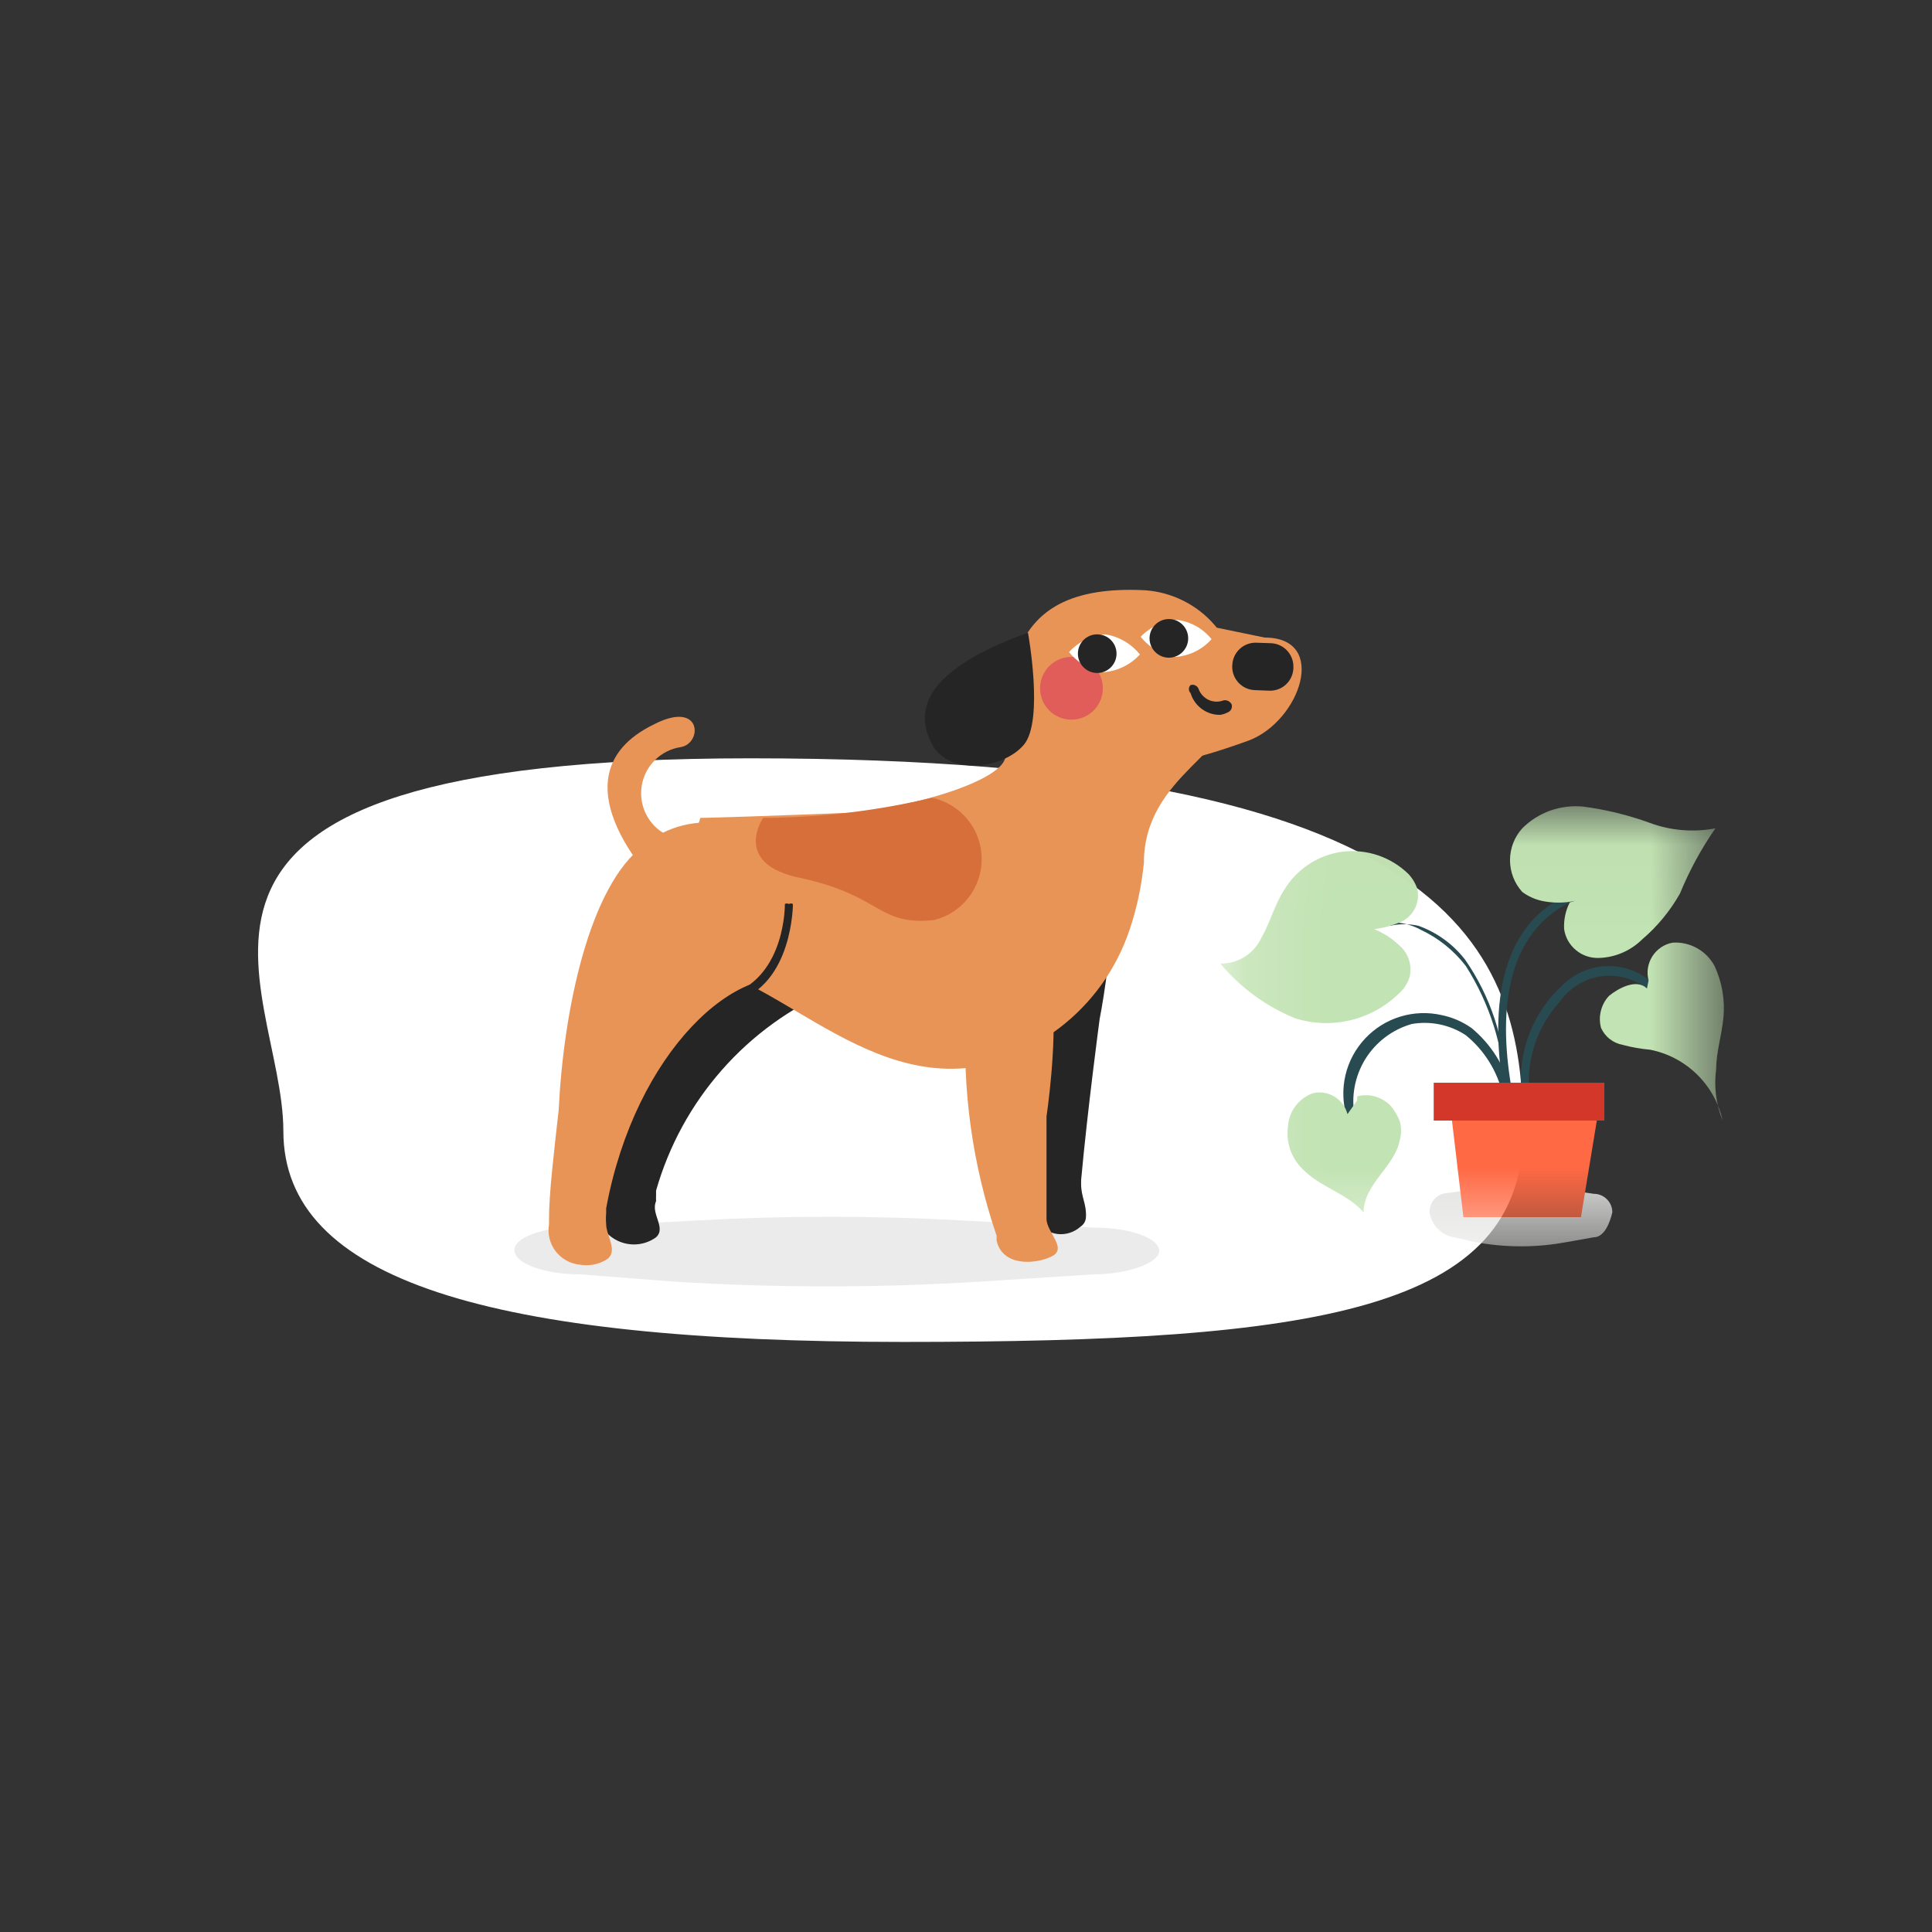 <svg xmlns="http://www.w3.org/2000/svg" width="24" height="24" viewBox="0 0 24 24" fill="none">
<rect x="0" y="0" width="24" height="24" fill="#333333" stroke="none"/>
<path d="M3.52 14.05C3.52 15.9 6.07 16.67 11.22 16.67C16.37 16.67 18.92 16.28 18.92 14.05C18.92 11.82 18.11 9.42 9.32 9.42C1.17 9.42 3.52 12.21 3.52 14.05Z" fill="white"/>
<mask id="mask0_5628_52981" style="mask-type:luminance" maskUnits="userSpaceOnUse" x="15" y="10" width="7" height="6">
<path d="M21.4 10.02H15.14V15.51H21.4V10.02Z" fill="white"/>
</mask>
<g mask="url(#mask0_5628_52981)">
<path d="M19.799 15.37L19.459 15.43C19.086 15.5 18.702 15.5 18.329 15.43L18.059 15.37C17.983 15.356 17.913 15.319 17.859 15.263C17.805 15.208 17.77 15.137 17.759 15.06C17.758 15.029 17.763 14.998 17.774 14.969C17.785 14.94 17.801 14.913 17.823 14.891C17.844 14.869 17.87 14.851 17.899 14.839C17.927 14.826 17.958 14.82 17.989 14.82L18.409 14.76C18.714 14.71 19.024 14.71 19.329 14.76L19.799 14.83C19.86 14.83 19.919 14.854 19.962 14.898C20.005 14.941 20.029 14.999 20.029 15.06C19.999 15.19 19.929 15.37 19.799 15.37Z" fill="#E2E2E1"/>
<path d="M19.639 15.12H18.179L17.999 13.6H19.889L19.639 15.12Z" fill="#FF6944"/>
<path d="M18.999 13.6C18.977 13.391 18.999 13.179 19.064 12.979C19.13 12.779 19.237 12.595 19.379 12.44C19.439 12.355 19.517 12.283 19.606 12.229C19.695 12.175 19.795 12.14 19.898 12.127C20.002 12.114 20.107 12.123 20.207 12.152C20.307 12.182 20.4 12.232 20.479 12.3C20.479 12.3 20.589 12.3 20.549 12.23C20.398 12.083 20.195 12.001 19.984 12.001C19.773 12.001 19.571 12.083 19.419 12.23C19.233 12.397 19.09 12.605 18.999 12.838C18.909 13.071 18.875 13.322 18.899 13.57C18.899 13.64 18.999 13.64 18.999 13.57V13.6Z" fill="#274B51"/>
<path d="M20.459 12.28C20.329 12.15 20.099 12.28 19.989 12.37C19.939 12.422 19.904 12.487 19.887 12.557C19.869 12.627 19.87 12.7 19.889 12.77C19.914 12.824 19.951 12.872 19.998 12.908C20.045 12.945 20.1 12.969 20.159 12.98C20.27 13.01 20.384 13.03 20.499 13.04C20.718 13.083 20.92 13.19 21.08 13.346C21.24 13.502 21.351 13.702 21.399 13.92C21.317 13.717 21.29 13.497 21.319 13.28C21.319 13.07 21.389 12.86 21.409 12.64C21.43 12.421 21.392 12.2 21.299 12C21.249 11.907 21.174 11.83 21.082 11.779C20.989 11.727 20.884 11.703 20.779 11.71C20.727 11.719 20.678 11.739 20.635 11.768C20.591 11.798 20.555 11.835 20.526 11.88C20.498 11.924 20.48 11.973 20.471 12.025C20.463 12.077 20.466 12.129 20.479 12.18" fill="#C2E3B3"/>
<path d="M18.799 13.64C18.63 12.78 18.61 11.64 19.52 11.2C19.57 11.2 19.52 11.09 19.47 11.12C18.52 11.55 18.529 12.77 18.7 13.66C18.702 13.673 18.71 13.685 18.721 13.692C18.733 13.7 18.746 13.703 18.759 13.7C18.773 13.697 18.785 13.69 18.792 13.678C18.799 13.667 18.802 13.653 18.799 13.64Z" fill="#274B51"/>
<path d="M19.57 11.19C19.431 11.22 19.288 11.22 19.149 11.19C19.063 11.17 18.981 11.133 18.91 11.08C18.812 10.972 18.758 10.831 18.758 10.685C18.758 10.539 18.812 10.398 18.91 10.29C19.008 10.191 19.128 10.116 19.259 10.069C19.391 10.023 19.531 10.006 19.669 10.02C19.949 10.057 20.224 10.124 20.489 10.22C20.751 10.318 21.035 10.342 21.309 10.29C21.134 10.543 20.986 10.815 20.869 11.1C20.747 11.316 20.588 11.509 20.399 11.67C20.255 11.812 20.062 11.895 19.86 11.9C19.756 11.903 19.655 11.869 19.576 11.802C19.496 11.736 19.444 11.643 19.43 11.54C19.424 11.426 19.448 11.312 19.5 11.21" fill="#C2E3B3"/>
<path d="M18.769 13.55C18.694 13.244 18.522 12.97 18.279 12.77C18.168 12.692 18.042 12.637 17.909 12.61C17.739 12.571 17.561 12.578 17.394 12.629C17.227 12.68 17.077 12.774 16.958 12.901C16.838 13.029 16.754 13.185 16.714 13.355C16.674 13.525 16.679 13.703 16.729 13.87C16.729 13.883 16.734 13.896 16.744 13.905C16.753 13.915 16.766 13.92 16.779 13.92C16.792 13.92 16.805 13.915 16.814 13.905C16.824 13.896 16.829 13.883 16.829 13.87C16.782 13.624 16.829 13.37 16.96 13.157C17.092 12.944 17.298 12.788 17.539 12.72C17.772 12.68 18.012 12.73 18.209 12.86C18.44 13.048 18.602 13.309 18.669 13.6C18.669 13.66 18.789 13.6 18.769 13.6V13.55Z" fill="#274B51"/>
<path d="M16.739 13.84C16.715 13.749 16.657 13.671 16.577 13.623C16.497 13.574 16.401 13.559 16.309 13.58C16.222 13.612 16.146 13.668 16.09 13.743C16.035 13.818 16.003 13.907 15.999 14C15.987 14.095 15.997 14.191 16.028 14.281C16.059 14.371 16.111 14.453 16.179 14.52C16.399 14.75 16.729 14.82 16.939 15.06C16.939 14.71 17.329 14.49 17.389 14.16C17.41 14.085 17.41 14.005 17.389 13.93C17.361 13.857 17.32 13.789 17.269 13.73C17.216 13.678 17.151 13.641 17.079 13.62C17.007 13.6 16.931 13.6 16.859 13.62C16.859 13.62 16.859 13.84 16.859 13.67" fill="#C2E3B3"/>
<path d="M18.699 13.56C18.676 13.006 18.507 12.468 18.209 12C18.061 11.808 17.869 11.653 17.649 11.55C17.556 11.499 17.454 11.469 17.349 11.46C17.296 11.45 17.242 11.45 17.189 11.46C17.189 11.46 17.039 11.46 16.999 11.46V11.52C16.999 11.52 17.109 11.52 17.069 11.44V11.5C17.129 11.5 17.199 11.5 17.269 11.5C17.384 11.475 17.504 11.475 17.619 11.5C17.848 11.582 18.05 11.728 18.199 11.92C18.514 12.373 18.691 12.908 18.709 13.46C18.709 13.52 18.819 13.53 18.809 13.46L18.699 13.56Z" fill="#274B51"/>
<path d="M16.999 11.55C17.148 11.539 17.294 11.502 17.429 11.44C17.496 11.402 17.549 11.344 17.582 11.274C17.614 11.204 17.623 11.126 17.609 11.05C17.587 10.979 17.549 10.915 17.499 10.86C17.392 10.755 17.263 10.675 17.121 10.626C16.979 10.578 16.828 10.562 16.679 10.58C16.529 10.599 16.385 10.653 16.259 10.736C16.133 10.819 16.027 10.93 15.949 11.06C15.829 11.25 15.779 11.46 15.669 11.65C15.624 11.747 15.552 11.829 15.462 11.886C15.371 11.943 15.266 11.972 15.159 11.97C15.409 12.269 15.728 12.502 16.089 12.65C16.312 12.72 16.55 12.728 16.777 12.673C17.004 12.619 17.212 12.504 17.379 12.34C17.44 12.286 17.485 12.217 17.509 12.14C17.527 12.07 17.525 11.997 17.504 11.928C17.483 11.859 17.443 11.797 17.389 11.75C17.289 11.653 17.17 11.578 17.039 11.53" fill="#C2E3B3"/>
<path d="M19.93 13.45H17.81V13.92H19.93V13.45Z" fill="#D33729"/>
</g>
<g opacity="0.08">
<path d="M13.59 15.83L12.19 15.92C10.914 16 9.635 16 8.36 15.92L7.2 15.83C6.75 15.83 6.39 15.69 6.39 15.53C6.39 15.37 6.75 15.24 7.2 15.24L8.67 15.16C9.759 15.1 10.851 15.1 11.94 15.16L13.59 15.25C14.04 15.25 14.4 15.38 14.4 15.54C14.4 15.69 14 15.83 13.59 15.83Z" fill="black"/>
</g>
<path d="M10.35 12.29C9.821 12.517 9.348 12.859 8.968 13.291C8.587 13.724 8.308 14.236 8.15 14.79V14.85C8.149 14.873 8.149 14.897 8.15 14.92C8.08 15.08 8.28 15.25 8.15 15.37C8.07 15.428 7.974 15.459 7.875 15.459C7.777 15.459 7.68 15.428 7.6 15.37C7.52 15.31 7.42 15.21 7.43 15.1V15C7.55 14.11 7.71 11.91 8.73 11.22C9.94 10.39 11.67 11.52 10.35 12.29Z" fill="#252525"/>
<path d="M13.66 12.66C13.66 12.66 13.51 13.78 13.43 14.66V14.71C13.43 14.87 13.5 14.96 13.49 15.12C13.489 15.144 13.482 15.168 13.47 15.189C13.457 15.21 13.44 15.227 13.42 15.24C13.381 15.274 13.336 15.3 13.287 15.315C13.237 15.331 13.185 15.335 13.134 15.329C13.083 15.322 13.033 15.304 12.99 15.277C12.946 15.25 12.908 15.213 12.88 15.17V15.1C12.88 15.1 12.88 15.1 12.88 15.02C12.7 13.8 12.7 12.56 12.88 11.34C14.3 9.42 13.66 12.66 13.66 12.66Z" fill="#252525"/>
<path d="M10.66 11.68C10.66 12.56 11.08 13.26 12.02 13.26C12.53 13.178 13.003 12.942 13.376 12.585C13.749 12.228 14.005 11.766 14.11 11.26C14.54 8.49 13.11 9.51 12.44 10C11.77 10.49 10.66 10.79 10.66 11.68Z" fill="#E99457"/>
<path d="M12.14 13.25C10.55 13.51 9.39 11.78 8.14 11.95L8.7 10.16C8.7 10.16 9.09 10.16 12.17 10.03" fill="#E99457"/>
<path d="M13 13.87C13 13.87 13 14.53 13 15.08V15.14C13 15.31 13.27 15.51 13.06 15.61C12.85 15.71 12.45 15.73 12.38 15.41V15.35C12.079 14.466 11.95 13.533 12 12.6C13.53 10.35 13 13.87 13 13.87Z" fill="#E99457"/>
<path d="M10 12.2C9.18 11.88 7.89 13.06 7.53 15.01V15.07C7.526 15.116 7.526 15.163 7.53 15.21C7.53 15.35 7.69 15.55 7.53 15.65C7.43 15.709 7.313 15.73 7.2 15.71C7.141 15.704 7.084 15.686 7.033 15.657C6.982 15.628 6.937 15.589 6.901 15.542C6.865 15.495 6.84 15.442 6.826 15.384C6.812 15.327 6.81 15.268 6.82 15.21V15.15C6.82 14.82 6.88 14.33 6.94 13.79C7 12.55 7.32 11 8 10.5C9.19 9.5 11.37 11.4 10 12.2Z" fill="#E99457"/>
<path d="M15.39 8.62C15.39 9.33 14.21 9.62 14.21 10.72C13.82 14.36 10.04 11.46 10.21 10.13C11.3 10.07 12.49 9.69 12.49 9.39C12.49 8.27 12.57 7.27 14.17 7.33C14.335 7.334 14.497 7.371 14.648 7.438C14.799 7.505 14.935 7.601 15.049 7.721C15.162 7.841 15.251 7.982 15.309 8.136C15.368 8.291 15.395 8.455 15.39 8.62Z" fill="#E99457"/>
<path d="M15.51 9.2C16.15 8.96 16.51 7.92 15.71 7.92L14.4 7.65C13.91 7.65 13.12 8.87 13.71 9.32C13.88 9.45 14.05 9.73 15.51 9.2Z" fill="#E99457"/>
<path d="M8.23 11.07C8.23 11.07 6.77 9.66 8.12 9C8.72 8.69 8.73 9.23 8.46 9.28C8.338 9.298 8.225 9.354 8.138 9.44C8.05 9.527 7.992 9.638 7.972 9.76C7.952 9.881 7.971 10.005 8.026 10.115C8.081 10.225 8.17 10.314 8.28 10.37" fill="#E99457"/>
<path d="M15.788 7.99L15.608 7.984C15.448 7.978 15.314 8.103 15.308 8.263L15.307 8.273C15.302 8.433 15.427 8.567 15.587 8.573L15.767 8.58C15.927 8.586 16.061 8.461 16.067 8.301L16.067 8.291C16.073 8.131 15.948 7.996 15.788 7.99Z" fill="#252525"/>
<path d="M15.05 7.94C14.935 8.07 14.773 8.149 14.6 8.16C14.431 8.133 14.277 8.044 14.17 7.91C14.289 7.787 14.449 7.712 14.62 7.7C14.789 7.721 14.944 7.807 15.05 7.94Z" fill="white"/>
<path d="M14.52 8.17C14.653 8.17 14.76 8.062 14.76 7.93C14.76 7.797 14.653 7.69 14.52 7.69C14.388 7.69 14.28 7.797 14.28 7.93C14.28 8.062 14.388 8.17 14.52 8.17Z" fill="#252525"/>
<path d="M13.31 8.94C13.525 8.94 13.7 8.766 13.7 8.55C13.7 8.335 13.525 8.16 13.31 8.16C13.095 8.16 12.92 8.335 12.92 8.55C12.92 8.766 13.095 8.94 13.31 8.94Z" fill="#E15D59"/>
<path d="M14.16 8.13C14.044 8.258 13.883 8.336 13.71 8.35C13.541 8.323 13.387 8.234 13.28 8.1C13.397 7.972 13.558 7.893 13.73 7.88C13.9 7.907 14.053 7.996 14.16 8.13Z" fill="white"/>
<path d="M13.63 8.36C13.762 8.36 13.87 8.252 13.87 8.12C13.87 7.987 13.762 7.88 13.63 7.88C13.497 7.88 13.39 7.987 13.39 8.12C13.39 8.252 13.497 8.36 13.63 8.36Z" fill="#252525"/>
<path d="M15.16 8.88C15.077 8.882 14.996 8.856 14.929 8.807C14.863 8.758 14.813 8.689 14.79 8.61C14.783 8.604 14.778 8.596 14.774 8.587C14.77 8.579 14.769 8.569 14.769 8.56C14.769 8.551 14.77 8.542 14.774 8.533C14.778 8.524 14.783 8.517 14.79 8.51C14.809 8.504 14.831 8.505 14.85 8.515C14.868 8.524 14.883 8.54 14.89 8.56C14.901 8.59 14.918 8.617 14.939 8.64C14.961 8.663 14.987 8.682 15.015 8.695C15.044 8.708 15.075 8.715 15.107 8.716C15.139 8.717 15.17 8.711 15.2 8.7C15.219 8.696 15.24 8.699 15.258 8.708C15.276 8.717 15.291 8.732 15.3 8.75C15.306 8.77 15.304 8.792 15.295 8.81C15.286 8.829 15.269 8.843 15.25 8.85C15.221 8.865 15.191 8.875 15.16 8.88Z" fill="#252525"/>
<path d="M7.47 11.48C7.47 12.21 7.88 12.21 8.61 12.21C9.34 12.21 8.81 11.21 10.12 11.48C10.091 11.148 9.939 10.84 9.694 10.615C9.448 10.39 9.128 10.265 8.795 10.265C8.462 10.265 8.141 10.39 7.896 10.615C7.651 10.84 7.499 11.148 7.47 11.48Z" fill="#E99457"/>
<path d="M9.14 12.41C9.132 12.414 9.124 12.416 9.115 12.416C9.106 12.416 9.097 12.414 9.09 12.41C9.09 12.41 9.09 12.36 9.09 12.35C9.76 12.11 9.75 11.24 9.75 11.23C9.757 11.226 9.766 11.223 9.775 11.223C9.784 11.223 9.792 11.226 9.8 11.23C9.807 11.226 9.816 11.223 9.825 11.223C9.834 11.223 9.842 11.226 9.85 11.23C9.85 11.23 9.85 12.23 9.13 12.44L9.14 12.41Z" fill="#252525"/>
<path d="M11.58 9.91C10.892 10.073 10.188 10.157 9.48 10.16C9.48 10.16 9.08 10.74 9.96 10.91C10.96 11.13 10.9 11.5 11.6 11.43C11.772 11.388 11.924 11.29 12.032 11.15C12.14 11.011 12.197 10.839 12.195 10.662C12.193 10.486 12.131 10.315 12.019 10.179C11.907 10.042 11.753 9.948 11.58 9.91Z" fill="#D76F3A"/>
<path d="M12.77 7.86C11.43 8.34 11.37 8.86 11.58 9.25C11.79 9.64 12.47 9.55 12.72 9.25C12.97 8.95 12.77 7.86 12.77 7.86Z" fill="#252525"/>
</svg>